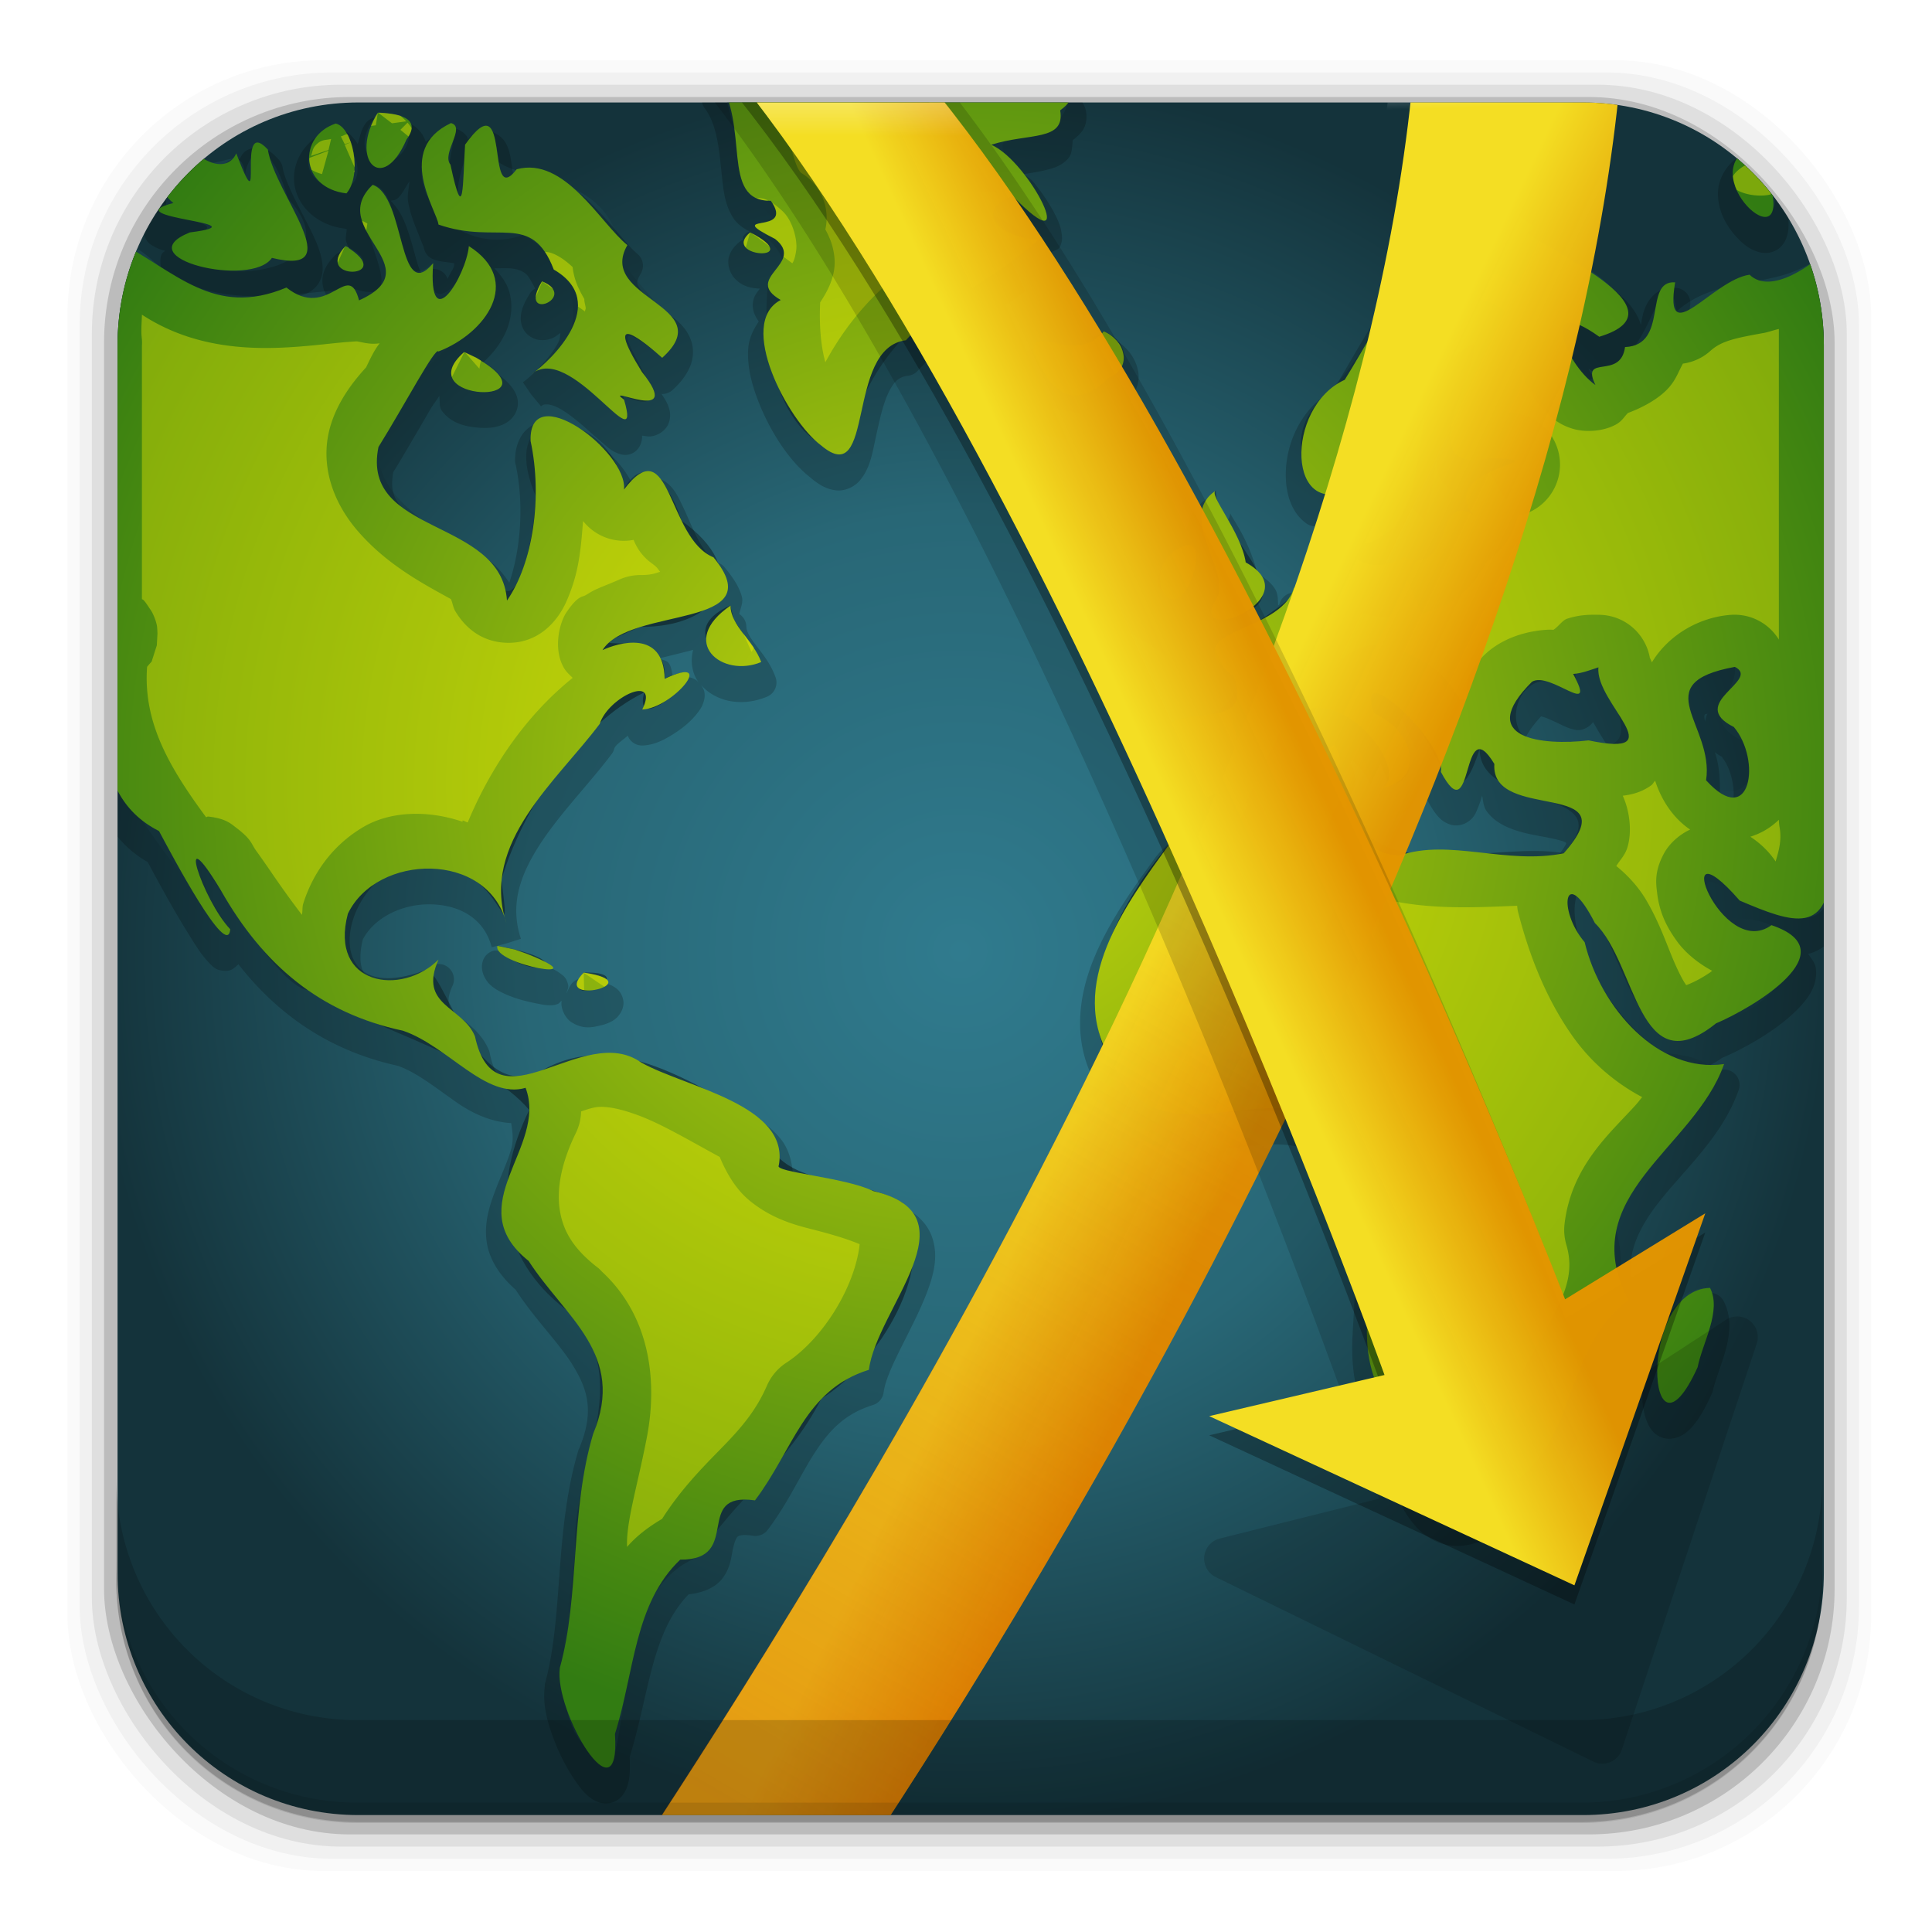 <?xml version="1.0" encoding="UTF-8" standalone="no"?>
<!-- Created with Inkscape (http://www.inkscape.org/) -->
<svg id="svg2" xmlns:rdf="http://www.w3.org/1999/02/22-rdf-syntax-ns#" xmlns="http://www.w3.org/2000/svg" height="96" width="96" version="1.1" xmlns:cc="http://creativecommons.org/ns#" xmlns:xlink="http://www.w3.org/1999/xlink" xmlns:dc="http://purl.org/dc/elements/1.1/">
 <defs id="defs4">
  <linearGradient id="linearGradient3700-09">
   <stop id="stop3702-67" stop-color="#70a83e" offset="0"/>
   <stop id="stop3704-18" stop-color="#9fd058" offset="1"/>
  </linearGradient>
  <linearGradient id="linearGradient9745" y2="5.988" xlink:href="#linearGradient3700-09" gradientUnits="userSpaceOnUse" x2="48" gradientTransform="translate(-169.06 968.2)" y1="90" x1="48"/>
  <clipPath id="clipPath3775">
   <rect id="rect3777" rx="6" ry="6" height="84" width="84" y="6" x="56" fill="#f0f"/>
  </clipPath>
  <filter id="filter3693" color-interpolation-filters="sRGB">
   <feGaussianBlur id="feGaussianBlur3695" stdDeviation="3.298"/>
  </filter>
  <clipPath id="clipPath3759">
   <path id="path3761" d="m36.274 6.082c1.65 2.217 0.113 5.918 2.602 5.882 1.212 1.714-2.416 0.511 0.204 1.832 1.506 1.187-1.593 1.865 0.272 2.929-2.15 1.11 0.348 5.804 1.945 6.979 2.628 2.213 1.162-4.686 4.095-5.045 1.593-1.82 4.392-2.988 6.379-4.818-1.942-0.158-3.076-1.367-1.237-2.116 3.385 3.47 0.849-1.643-1.025-2.453 1.813-0.577 3.577-0.154 3.325-1.651 1.916-1.403-1.842-1.855-3.184-1.538h-13.375zm-27.802 1.448c-2.45 0.698-2.621 6.554-0.158 3.303 0.604-1.335 3.397-2.945 0.158-3.303zm11.446 0.204c-1.412 2.215 0.205 3.991 1.38 1.289 0.832-1.128-0.618-1.248-1.38-1.289zm3.529 0.498c-2.729 1.265-0.673 4.216-0.605 4.872 2.875 0.995 4.473-0.65 5.561 2.162 2.735 1.577-0.054 4.317-1.081 5.031 1.849-1.611 5.404 4.38 4.472 1.215-1.112-0.812 2.985 1.305 0.86-1.335-1.956-3.153 0.155-1.411 0.98-0.676 2.805-2.516-3.174-2.82-1.681-5.41-1.308-1.06-3.023-4.269-5.339-3.642-1.55 2.006-0.214-4.37-2.489-1.18-0.118 1.783-0.043 4.046-0.706 0.957-0.444-0.541 0.764-1.798 0.027-1.994zm-5.565 0.023c-1.832 0.611-1.733 3.087 0.519 3.352 0.771-0.88 0.306-3.185-0.519-3.352zm-7.148 0.792c-2.379 0.564-1.408 2.483-0.68 3.023-2.945 0.738 4.496 0.943 0.793 1.411-3.081 1.231 2.967 2.681 3.959 1.222 3.804 0.931 0.137-3.046-0.197-5.202-1.613-1.732-0.064 3.991-1.522 0.184-0.509 1.131-2.127 0.167-2.353-0.637zm75.601 0.249c-3.192 1.25 1.984 5.966 0.698 1.675-0.128-0.518 0.288-1.887-0.698-1.675zm-66.665 1.9c-2.294 2.157 2.916 3.94-0.659 5.547-0.536-2.003-1.458 1.002-3.503-0.615-3.516 1.464-5.314-0.763-8.258-2.29-1.768-0.22-1.104 1.681-1.221 3.46v14.755c1.734 1.825 0.676 0.805 0 0.302 0.951 3.242-0.42 7.98 3.331 9.866 0.638 1.183 3.313 6.223 3.436 4.715-1.341-1.405-2.717-5.617-0.448-1.863 2.033 3.569 4.775 5.883 8.78 6.733 2.19 0.745 3.991 3.307 5.917 2.743 1.089 2.872-3.227 5.63 0.145 8.309 1.76 2.712 4.716 4.49 3.116 8.298-1.119 3.718-0.64 7.77-1.608 11.234-0.3 2.109 2.938 7.461 2.658 3.175 0.946-2.978 0.921-6.256 3.148-8.365 3.047 0.024 0.582-3.278 3.607-2.846 1.846-2.42 2.38-5.307 5.495-6.268 0.372-2.938 5.179-7.437 0.213-8.58-1.35-0.665-4.824-0.905-4.559-1.233 0.538-2.915-4.494-3.745-6.634-4.937-2.811-1.996-7.034 3.316-8.024-1.261-0.591-1.44-2.751-1.463-1.758-3.685-1.789 1.78-5.289 1.239-4.373-2.199 1.392-2.896 6.736-3.033 7.646 0.45-1.264-3.841 2.444-6.831 4.503-9.564 0.419-1.306 2.91-2.428 2.053-0.692 1.46-0.053 3.673-2.689 1.079-1.472-0.037-2.404-2.273-1.72-2.998-1.379 1.344-2.134 8.245-0.967 5.355-4.455-2.239-0.908-2.053-6.204-4.318-3.254 0.191-1.818-4.61-5.377-4.505-2.328 0.586 2.728 0.107 5.871-1.14 7.659-0.26-3.998-7.076-3.114-6.199-7.374 1.269-2.03 2.753-4.838 2.894-4.585 2.275-0.869 4.105-3.397 1.468-5.058-0.141 1.448-1.983 4.436-1.724 0.822-1.706 2.023-1.316-3.219-2.914-3.763zm54.45 1.403c-3.996 0.978-5.58 4.796-7.557 7.958-2.914 1.314-2.803 6.958 0.452 5.156 0.871 1.522-0.61 3.922 1.928 1.931 2.047-2.71 0.358-7.093 3.841-8.802 0.254 1.329-3.213 6.29 0.837 5.474 3.662 0.138-2.662 0.365-0.881 2.705-1.85-1.098-0.889 2.999-3.304 2.046-2.092 1.139-3.464-0.529-2.985-2.355-1.646 0.961 0.518 3.67-2.34 3.833-0.64 2.274-5.903 1.931-2.91 4.246 1.329 3.445-4.952 0.216-3.168 4.351 1.525 4.088 4.722-1.355 6.019-2.406 2.502-1.942 6.211 3.311 3.959 3.506 2.525-0.339 2.006-2.741-0.017-3.671-1.093-2.835 3.459 1.39 3.207 2.812 1.606 3.008 0.945-3.08 2.579-0.385-0.191 2.843 6.574 0.669 3.344 4.292-2.777 0.56-5.51-0.716-7.901 0.101-2.225-0.02-2.114-2.398-2.924-2.994-2.83 0.23-6.328 0.204-8.223 2.491-2.049 2.812-5.004 6.744-2.771 10.335 2.235 5.322 7.777 0.276 10.963 3.419 0.947 1.31-0.821 2.868 1.297 4.287 0.797 3.023-0.904 5.894 1.052 8.785 1.012 2.718 1.64 6.787 5.406 4.303 3.986-2.399 2.924-6.823 6.213-9.273-2.602-5.038 3.184-7.247 4.627-11.337-3.154 0.462-5.964-2.684-6.726-5.85-1.325-1.538-0.984-3.805 0.496-0.916 2.034 1.972 2.078 7.823 5.841 4.813 1.72-0.72 6.419-3.466 2.675-4.715-2.413 1.748-5.075-5.224-1.532-1.18 2.576 1.093 4.38 1.745 4.38-1.88v-29.497c-0.802 0.82-2.864 2.335-3.904 1.329-1.79 0.249-4.154 3.734-3.591 0.366-1.556-0.103-0.279 3.021-2.417 3.108-0.215 1.606-2.16 0.297-1.429 1.822-1.501-1.065-2.771-4.427 0.186-2.317 4.391-1.318-2.896-4.29-3.458-5.009 0.945-0.227-1.029-1.212-1.267-0.882zm-36.24 0.882c-1.462 1.218 2.779 1.448 0 0zm-19.522 0.656c-1.635 1.71 2.603 1.572 0 0zm9.478 1.697c-1.238 2.029 1.829 0.749 0 0zm27.101 2.398c-1.449 1.669-3.362-0.439-3.393 0.995 0.263 0.433 1.315 3.527 3.619 1.244 1.237-0.522 0.75-1.837-0.226-2.24zm-30.856 0.995c-2.749 2.401 4.668 2.623 0.582 0.275l-0.582-0.275zm36.262 6.651c-1.979 1.291 0.949 4.033-0.043 5.321-1.24 2.162 4.608-0.152 1.485-1.877-0.223-1.482-1.83-3.289-1.442-3.444zm-1.335 2.602c-2.757 0.78-0.626 4.806 0.351 1.014 0.055-0.22 0.129-1.021-0.351-1.014zm-22.078 2.919c-2.565 1.75-0.398 3.496 1.482 2.709-0.386-1.056-1.464-1.721-1.482-2.709zm48.455 2.941c1.28 0.646-2.345 1.75-0.05 2.887 1.336 1.572 0.832 4.946-1.339 2.558 0.403-2.666-2.944-4.657 1.389-5.445zm-6.583 0.023c-0.174 1.713 3.694 4.375-0.475 3.506-2.205 0.259-5.507-0.067-2.729-2.816 0.878-0.527 3.182 1.819 1.983-0.374 0.425-0.027 0.821-0.188 1.222-0.317zm-12.736 3.71c-1.608 1.036 1.112 1.831 0 0zm-40.379 9.659c-0.271 0.905 5.086 1.822 1.389 0.372l-0.551-0.194-0.838-0.178zm4.162 1.289c-1.625 1.65 3.348 0.493 0 0zm54.337 15.134c-3.531 0.091-3.061 9.202-0.6 3.811 0.233-1.17 1.169-2.714 0.6-3.811z" fill="#f00"/>
  </clipPath>
  <filter id="filter3824" color-interpolation-filters="sRGB">
   <feGaussianBlur id="feGaussianBlur3826" stdDeviation="2.234"/>
  </filter>
  <linearGradient id="linearGradient3718-3">
   <stop id="stop3720-6" stop-color="#f4de23" offset="0"/>
   <stop id="stop3722" stop-color="#e49600" stop-opacity=".976" offset="1"/>
  </linearGradient>
  <linearGradient id="linearGradient3801-1">
   <stop id="stop3803-7" stop-color="#fff" offset="0"/>
   <stop id="stop3805-6" stop-color="#fff" stop-opacity="0" offset="1"/>
  </linearGradient>
  <radialGradient id="radialGradient5628" gradientUnits="userSpaceOnUse" cy="48" cx="48" gradientTransform="translate(133.84 946.3)" r="42">
   <stop id="stop3702-90" stop-color="#307b8e" offset="0"/>
   <stop id="stop3862-6" stop-color="#286776" offset=".5"/>
   <stop id="stop3704-47" stop-color="#14333b" offset="1"/>
  </radialGradient>
  <radialGradient id="radialGradient5630" gradientUnits="userSpaceOnUse" cy="40.648" cx="48" gradientTransform="matrix(1.143 3.8336e-8 -3.7188e-8 1.109 206.95 941.22)" r="42">
   <stop id="stop5228" stop-color="#ccda0b" offset="0"/>
   <stop id="stop5230" stop-color="#327c12" offset="1"/>
  </radialGradient>
  <linearGradient id="linearGradient5632" y2="54.817" xlink:href="#linearGradient3718-3" gradientUnits="userSpaceOnUse" x2="63.044" gradientTransform="translate(133.84 946.3)" y1="51.333" x1="55.785"/>
  <linearGradient id="linearGradient5634" y2="46.802" gradientUnits="userSpaceOnUse" x2="65.46" gradientTransform="translate(133.84 946.3)" y1="90.849" x1="40.029">
   <stop id="stop3743" stop-color="#d45500" offset="0"/>
   <stop id="stop3745" stop-color="#d45500" stop-opacity="0" offset="1"/>
  </linearGradient>
  <linearGradient id="linearGradient5636" y2="7.688" xlink:href="#linearGradient3801-1" gradientUnits="userSpaceOnUse" x2="74.315" gradientTransform="matrix(.969 0 0 .918 134.92 946.71)" y1="5.568" x1="74.245"/>
  <linearGradient id="linearGradient5638" y2="43.788" xlink:href="#linearGradient3718-3" gradientUnits="userSpaceOnUse" x2="66.578" gradientTransform="matrix(.969 0 0 .918 134.92 946.71)" y1="46.666" x1="59.986"/>
  <linearGradient id="linearGradient5640" y2="9.207" xlink:href="#linearGradient3801-1" gradientUnits="userSpaceOnUse" x2="40.975" gradientTransform="matrix(.969 0 0 .918 134.92 946.71)" y1="5.012" x1="40.975"/>
  <clipPath id="clipPath5642" clipPathUnits="userSpaceOnUse">
   <path id="path5644" d="m152.82 953.55c-6.451 0-11.625 5.21-11.625 11.651v58.949c0 6.441 5.174 11.621 11.625 11.621h59.065c6.451 0 11.625-5.18 11.625-11.621v-58.949c0-6.44-5.174-11.651-11.625-11.651h-59.065z" fill="url(#radialGradient5646)"/>
  </clipPath>
  <radialGradient id="radialGradient5646" gradientUnits="userSpaceOnUse" cy="6" cx="6" gradientTransform="matrix(1.016 0 0 -1.02 134.06 1043.7)" r="42">
   <stop id="stop4982" stop-color="#74c332" offset="0"/>
   <stop id="stop4984" stop-color="#9ecd5e" offset="1"/>
  </radialGradient>
 </defs>
 <g id="layer1" transform="translate(0 -956.36)">
  <g id="g5523">
   <rect id="rect5263-0" fill-opacity=".02" ry="12.724" height="89.978" width="89.624" y="959.35" x="3.353"/>
   <rect id="rect5261-6" fill-opacity=".039" ry="12.552" height="88.762" width="88.413" y="959.96" x="3.959"/>
   <rect id="rect5259-9" fill-opacity=".078" ry="12.38" height="87.546" width="87.202" y="960.57" x="4.564"/>
   <rect id="rect5257-5" fill-opacity=".157" ry="12.208" height="86.33" width="85.991" y="961.18" x="5.17"/>
  </g>
  <g id="g5610" clip-path="url(#clipPath5642)" transform="matrix(1.03 0 0 1.035 -139.59 -25.473)">
   <rect id="rect2419-7" rx="6" ry="6" height="84" width="84" y="952.3" x="139.84" fill="url(#radialGradient5628)"/>
   <path id="path3414" d="m86.274 6.082c1.236 2.247 0.751 5.448 2.776 6.705-2.262 0.402 2.026 1.727-0.317 3.198-0.246 2.098 0.027 7.274 3.665 8.106 0.846-3.476 2.693-6.19 6.034-7.837 2.264-1.486 4.265-2.221 1.171-3.572 0.397-2.418 3.995 2.217 1.944-1.363-1.445-1.705-2.653-2.446 0.396-2.528 3.568-2.528-1.591-3.163-3.959-2.709h-11.712zm-27.802 1.448c-2.734 0.456-2.111 6.909 0.155 2.792 1.051-0.998 2.353-2.793-0.155-2.792zm11.446 0.204c-2.176 2.8 1.903 3.348 1.51 0.397-0.395-0.375-1.013-0.337-1.509-0.397zm3.529 0.498c-3.435 2.231 0 6.659 3.476 5.376 2.618 1.407 3.612 5.054 0.399 6.688 1.675-1.711 5.14 4.148 4.436 1.035 3.855 1.709-2.299-5.024 1.516-2.142 3.14-0.692-2.392-3.676-1.832-5.585-1.004-2.886-4.534-2.621-5.698-3.489-0.385-3.978-2.122 0.532-1.952 1.515-1.04-1.097 0.162-2.51-0.346-3.399zm-5.565 0.023c-4.39 3.113 3.839 5.091 0 0zm-7.148 0.792c-2.773 0.217-0.287 3.08-1.277 3.489 1.834 0.495 3.597 0.599 0.635 1.41 0.917 2.481 9.012 1.647 5.477-2.097-0.775-2.768-1.792-2.581-2.064-1.151-0.162-1.963-2.008 0.842-2.771-1.651zm75.601 0.249c-3.253 1.315 2.363 5.783 0.673 1.165 0.06-0.421 0.026-1.396-0.673-1.165zm-66.67 1.9c-1.712 1.32 2.391 6.025-0.879 5.012-2.942 0.13-6.671 1.173-9.503-1.162-3.459-3.281-3.57 1.342-3.259 3.916v13.092c2.057 2.17-0.8-0.876 0.262 1.579-0.568 4.533 1.893 7.75 4.403 10.998 0.5 1.516 3.253 3.913 1.146 0.894-1.809-5.037 2.714 4.085 4.709 4.343 3.401 1.983 8.584 3.273 10.676 5.753-1.743 3.534-1.552 7.054 1.789 9.596 3.556 3.272 0.134 7.713 0.43 11.651-0.302 3.05-1.832 9.523 1.864 9.877 0.787-3.196 0.571-8.347 4.099-9.678 1.678-2.756 4.213-4.301 5.913-7.589 2.682-1.637 5.74-6.327 3.928-9.396-2.618-1.5-6.326-0.516-6.86-4.006-3.162-1.604-6.856-4.373-10.46-2.403-3.507 1.969-4.806-5.35-5.827-4.726-6.236 2.246-3.292-7.239 1.56-4.743 2.172 0.311 2.704 4.109 2.222 0.362 1.036-3.482 3.781-7.486 6.885-8.99-0.659 2.547 4.147-2.103 0.98-0.664 0.285-2.959-5.227-0.719-1.188-2.485 3.921 0.029 5.431-2.683 2.007-5.1-0.363-1.254-1.652-3.549-2.78-1.502-0.511-3.881-6.347-4.637-4.259 0.297 0.028 1.731-1.056 7.056-2.13 3.234-2.984-1.702-7.898-4.194-4.019-7.984 0.839-2.599 6.706-4.364 2.926-7.234 0.123 1.743-2.247 3.736-1.724 0.822-1.942 1.896-1.307-3.531-2.914-3.763zm54.45 1.403c-4.715 0.961-5.679 6.38-8.876 9.076-1.98 2.276 0.144 4.92 2.001 4.639 0.234 5.076 3.838-1.918 3.193-4.058 0.088-2.569 3.72-4.744 1.656-0.883-2.102 2.748 1.756 3.293 2.389 3.243-2.614 0.433-1.345 2.438-2.963 2.821-0.308 2.869-6.146 2.675-5.067-0.725-0.467 3.487-3.253 4.958-6.148 6.759 2.504 2.583-0.356 3.224-2.526 4.029 0.133 5.929 5.017 1.2 6.757-1.048 3.161-1.475 4.123 4.246 4.284 3.572 3.203-1.031-3.516-5.854 0.464-3.645 1.778 1.235 2.478 6.085 3.79 1.91 0 3.036 7.002 1.756 4.052 5-3.266-0.548-8.204 1.406-10.13-1.689-1.701-2.481-6.905-0.671-8.917 1.288-2.737 3.189-5.297 8.267-1.788 11.881 2.838 2.727 11.162-1.876 10.187 4.526 2.753 2.843-0.146 7.258 2.143 10.419 0.197 4.047 4.478 7.115 7.177 2.766 1.413-3.928 5.049-6.986 3.864-11.058 0.221-3.378 8.666-8.01 2.401-8.53-2.462-1.277-4.928-5.608-4.314-7.544 2.433 1.794 2.635 9.029 6.729 6.105 3.902-1.013 5.359-5.196 0.537-5.029-3.857-5.354 5.261 3.845 4.965-2.116 0.049-10.042 0.007-20.085 0.021-30.127-2.131 2.3-5.156 1.097-7.423 3.093-0.591-3.604-1.33 3.254-3.844 2.708-0.469 2.502-3.153-4.301 0.112-1.493 3.845-2.16-3.54-4.345-4.293-5.924l-0.431 0.033h0zm-36.24 0.882c-1.259 1.706 2.656 0.741 0 0zm-19.522 0.656c-1.541 1.868 2.532 1.155 0 0zm9.478 1.697c-1.371 1.959 1.899 0.806 0 0zm27.101 2.398c-1.413 1.186-5.052-0.177-2.349 2.636 1.295 1.438 5.06-1.512 2.349-2.636zm-30.856 0.995c-2.6 2.384 4.499 2.208 0.582 0.275-0.194-0.092-0.388-0.184-0.582-0.275zm36.262 6.651c-1.471 1.652 0.433 4.525 0.105 6.182 4.941-0.669-0.03-3.806-0.105-6.182zm-1.335 2.602c-4.003 2.451 1.604 3.985 0 0zm-22.09 2.919c-3.918 1.765 3.224 4.714 0.603 1.329l-0.418-0.637-0.185-0.692zm48.455 2.941c0.231 1.14-1.859 2.471 0.365 3.546 1.703 3.328-2.644 3.143-1.976 0.034-1.066-1.855-0.767-3.41 1.611-3.58zm-6.583 0.023c1.063 2.221 2.356 4.5-1.339 3.572-4.194 1.316-2.803-4.807 0.249-2.313 0.472-0.742-0.846-1.067 1.091-1.26zm-12.736 3.71c-1.729 0.949 1.277 1.891 0 0zm-40.373 9.659c1.246 1.723 4.096 0.975 0.838 0.178-0.279-0.059-0.559-0.119-0.838-0.178zm4.162 1.289c-1.338 1.994 3.108-0.06 0 0zm54.341 15.134c-3.855-0.093-2.523 9.085-0.484 3.356 0.29-1.072 0.989-2.24 0.484-3.356z" clip-path="url(#clipPath3775)" transform="translate(83.836 946.3)" filter="url(#filter3693)" fill="#193f48"/>
   <g id="g5603" transform="translate(-80)">
    <path id="path3798" opacity=".2" d="m264.87 952.55c-0.499-0.02-0.957 0.042-1.375 0.125v-0.031h-13.375a0.736 0.736 0 0 0 -0.594 1.188c0.642 0.863 0.707 2.187 0.844 3.438 0.069 0.625 0.154 1.218 0.5 1.781 0.182 0.297 0.467 0.52 0.812 0.688-0.091 0.036-0.186 0.078-0.312 0.25-0.031 0.042 0.019 0.103 0 0.156a0.736 0.736 0 0 0 -0.125 0.062c-0.254 0.212-0.478 0.436-0.562 0.781-0.084 0.345 0.057 0.748 0.25 0.969 0.386 0.442 0.836 0.509 1.25 0.531-0.155 0.207-0.332 0.384-0.344 0.781-0.008 0.277 0.111 0.552 0.281 0.781 0.006 0.008-0.006 0.023 0 0.031-0.27 0.389-0.468 0.825-0.5 1.281-0.056 0.784 0.137 1.61 0.438 2.406 0.596 1.576 1.575 3.048 2.594 3.812 0.012 0.01 0.019 0.021 0.031 0.031 0.375 0.311 0.746 0.518 1.188 0.562 0.456 0.046 0.912-0.199 1.156-0.5 0.488-0.602 0.585-1.309 0.75-2.062 0.165-0.754 0.335-1.549 0.594-2.094 0.259-0.544 0.495-0.79 0.938-0.844a0.736 0.736 0 0 0 0.469 -0.219c1.412-1.612 4.215-2.82 6.344-4.781a0.736 0.736 0 0 0 0.125 -0.938c0.154-0.084 0.336-0.114 0.406-0.25 0.13-0.252 0.111-0.443 0.094-0.594-0.035-0.302-0.12-0.538-0.25-0.812-0.26-0.548-0.667-1.164-1.156-1.75-0.116-0.139-0.283-0.213-0.406-0.344 0.345-0.052 0.704-0.108 1.031-0.188 0.383-0.092 0.771-0.198 1.094-0.562 0.197-0.222 0.18-0.567 0.219-0.875 0.206-0.171 0.408-0.332 0.531-0.562 0.158-0.296 0.174-0.743 0.031-1.062-0.285-0.639-0.795-0.79-1.312-0.938-0.517-0.147-1.101-0.228-1.656-0.25zm-42.625 1.531a0.736 0.736 0 0 0 -0.125 0.031c-0.407 0.116-0.764 0.303-1.062 0.562-0.764 1.007-1.219 2.258-1.219 3.625v0.812c0.129 0.278 0.357 0.559 0.719 0.688 0.429 0.152 0.851 0.004 1.188-0.219 0.284-0.188 0.565-0.499 0.844-0.844 0.05 0.118 0.062 0.269 0.125 0.375-0.074 0.071-0.132 0.137-0.188 0.281-0.063 0.163-0.087 0.395-0.031 0.562 0.112 0.335 0.31 0.426 0.438 0.5 0.2 0.115 0.376 0.171 0.562 0.219-0.036 0.036-0.092 0.054-0.125 0.094-0.164 0.199-0.095 0.496-0.094 0.781-0.606-0.381-1.109-0.681-1.844-1.062a0.736 0.736 0 0 0 -0.25 -0.062c-0.49-0.061-0.973 0-1.344 0.25v24.844c0.289 1.735 0.999 3.472 2.812 4.5 0.343 0.639 1.101 2.053 1.844 3.25 0.389 0.628 0.721 1.184 1.094 1.562 0.187 0.189 0.343 0.433 0.906 0.406 0.206-0.01 0.382-0.169 0.531-0.312 1.934 2.461 4.436 4.162 7.688 4.875 0.909 0.309 1.873 1.089 2.875 1.781 0.76 0.525 1.653 0.918 2.594 0.969 0.062 0.395 0.129 0.792 0 1.25-0.174 0.618-0.507 1.303-0.781 2.031s-0.519 1.502-0.406 2.375c0.105 0.813 0.578 1.626 1.406 2.344 0.943 1.452 2.125 2.578 2.812 3.719 0.687 1.141 0.971 2.19 0.25 3.906a0.736 0.736 0 0 0 -0.031 0.063c-1.177 3.912-0.713 7.987-1.625 11.25a0.736 0.736 0 0 0 0 0.094c-0.107 0.753 0.065 1.518 0.344 2.312 0.279 0.794 0.677 1.582 1.094 2.188 0.209 0.303 0.402 0.57 0.656 0.781 0.254 0.211 0.626 0.441 1.125 0.312 0.499-0.129 0.722-0.586 0.812-0.969 0.078-0.332 0.083-0.75 0.062-1.219 0.94-3.022 1.046-5.974 2.844-7.812 0.685-0.073 1.259-0.313 1.594-0.719 0.403-0.489 0.458-1.024 0.531-1.406 0.073-0.382 0.18-0.586 0.219-0.625 0.038-0.039 0.141-0.154 0.781-0.063a0.736 0.736 0 0 0 0.688 -0.281c0.988-1.296 1.58-2.649 2.281-3.719 0.701-1.07 1.441-1.858 2.812-2.281a0.736 0.736 0 0 0 0.5 -0.594c0.142-1.123 1.411-3.033 2.094-4.812 0.342-0.89 0.567-1.81 0.219-2.719-0.333-0.868-1.231-1.483-2.5-1.812h-0.031c-0.05-0.013-0.074-0.051-0.125-0.063v0.031c-0.857-0.385-1.949-0.609-2.906-0.781-0.464-0.083-0.858-0.125-1.125-0.188-0.017-0.708-0.204-1.378-0.625-1.875-0.536-0.633-1.257-1.085-2.031-1.469-1.548-0.767-3.392-1.3-4.312-1.812v0.031c-0.879-0.582-1.896-0.658-2.781-0.5-0.914 0.163-1.768 0.511-2.5 0.75-0.732 0.239-1.301 0.34-1.594 0.25-0.293-0.09-0.563-0.303-0.781-1.313a0.736 0.736 0 0 0 -0.031 -0.125c-0.414-1.009-1.278-1.452-1.656-1.812-0.189-0.18-0.25-0.291-0.281-0.438-0.031-0.147-0.051-0.379 0.156-0.844a0.736 0.736 0 0 0 -1.188 -0.844c-0.699 0.695-1.776 0.916-2.438 0.688-0.331-0.114-0.546-0.278-0.688-0.594-0.136-0.303-0.17-0.806 0-1.5 0.565-1.073 1.928-1.717 3.281-1.688 1.386 0.031 2.572 0.665 2.938 2.062l0.719-0.188 0.688-0.219c-0.548-1.664-0.028-3.086 0.938-4.562 0.965-1.476 2.389-2.911 3.469-4.344a0.736 0.736 0 0 0 0.094 -0.219c0.06-0.188 0.391-0.398 0.656-0.625a0.736 0.736 0 0 0 0.719 0.469c0.579-0.021 1.058-0.284 1.5-0.562s0.817-0.596 1.094-0.938c0.138-0.171 0.265-0.339 0.344-0.594 0.039-0.128 0.079-0.288 0.031-0.5-0.024-0.106-0.085-0.212-0.156-0.312 0.738 0.833 2.009 1.056 3.188 0.562a0.736 0.736 0 0 0 0.406 -0.938c-0.251-0.688-0.67-1.17-0.969-1.562-0.299-0.393-0.433-0.642-0.438-0.875a0.736 0.736 0 0 0 -0.344 -0.594c0.065-0.285 0.206-0.555 0.125-0.844-0.128-0.459-0.412-0.891-0.812-1.375a0.736 0.736 0 0 0 -0.281 -0.219c-0.326-0.132-0.643-0.488-0.938-1-0.294-0.512-0.536-1.145-0.812-1.719-0.277-0.574-0.535-1.185-1.312-1.406-0.389-0.111-0.853-0.023-1.188 0.188-0.124-0.213-0.251-0.425-0.406-0.625-0.482-0.618-1.09-1.178-1.75-1.594-0.66-0.416-1.358-0.746-2.125-0.625-0.383 0.06-0.77 0.291-1 0.656s-0.329 0.806-0.312 1.281a0.736 0.736 0 0 0 0.031 0.125c0.406 1.892 0.241 4.047-0.312 5.656-0.242-0.367-0.522-0.704-0.844-0.969-0.767-0.631-1.664-1.037-2.469-1.438-0.805-0.4-1.481-0.781-1.875-1.219-0.382-0.424-0.562-0.856-0.406-1.688 0.619-0.999 1.264-2.129 1.781-3 0.17-0.286 0.306-0.447 0.438-0.656 0.03 0.254-0.013 0.536 0.125 0.719 0.479 0.635 1.204 0.772 1.844 0.812 0.32 0.02 0.627 0.005 0.938-0.094 0.311-0.099 0.71-0.335 0.844-0.812 0.134-0.477-0.095-0.879-0.375-1.188-0.28-0.308-0.669-0.59-1.219-0.906a0.736 0.736 0 0 0 -0.031 -0.031l-0.094-0.031c0.504-0.438 0.93-0.97 1.188-1.562 0.263-0.606 0.353-1.325 0.125-2-0.128-0.38-0.384-0.706-0.688-1.031 0.239 0 0.536-0.013 0.719 0 0.382 0.027 0.581 0.102 0.781 0.25 0.139 0.102 0.307 0.418 0.469 0.719a0.736 0.736 0 0 0 -0.281 0.281c-0.181 0.297-0.31 0.545-0.375 0.812-0.065 0.268-0.071 0.577 0.094 0.875s0.493 0.468 0.75 0.5c0.257 0.032 0.465-0.014 0.656-0.094 0.127-0.053 0.256-0.158 0.375-0.25-0.036 0.151-0.007 0.266-0.094 0.438-0.392 0.782-1.31 1.654-1.719 1.938l0.406 0.594 0.469 0.562c0.102-0.089 0.164-0.095 0.281-0.094 0.118 0.001 0.306 0.045 0.531 0.156 0.451 0.223 1.011 0.685 1.5 1.125 0.245 0.22 0.475 0.411 0.688 0.594s0.37 0.342 0.688 0.469c0.159 0.063 0.457 0.164 0.781-0.031 0.324-0.195 0.391-0.533 0.406-0.719 0.003-0.032-0.001-0.063 0-0.094 0.145 0.018 0.287 0.059 0.469 0.031 0.254-0.039 0.663-0.229 0.812-0.625s0.04-0.718-0.094-1c-0.057-0.119-0.169-0.28-0.25-0.406a0.736 0.736 0 0 0 0.531 -0.188c0.401-0.36 0.675-0.73 0.844-1.125s0.185-0.85 0.062-1.219c-0.245-0.737-0.822-1.101-1.312-1.469-0.491-0.368-0.936-0.732-1.125-1s-0.264-0.323 0-0.781a0.736 0.736 0 0 0 -0.156 -0.938c-0.493-0.399-1.299-1.511-2.25-2.438-0.476-0.463-0.999-0.872-1.625-1.156-0.626-0.284-1.37-0.423-2.125-0.219-0.032-0.172-0.032-0.211-0.062-0.406-0.039-0.249-0.07-0.524-0.156-0.781-0.086-0.258-0.22-0.568-0.625-0.781-0.203-0.106-0.474-0.139-0.688-0.094-0.214 0.045-0.382 0.14-0.531 0.25-0.042 0.031-0.085 0.091-0.125 0.125-0.021-0.042-0.003-0.084-0.031-0.125-0.152-0.216-0.383-0.35-0.594-0.406a0.736 0.736 0 0 0 -0.5 0.062c-0.356 0.165-0.653 0.364-0.906 0.594-0.117-0.402-0.415-0.706-0.688-0.844-0.589-0.298-1.193-0.322-1.594-0.344a0.736 0.736 0 0 0 -0.656 0.344c-0.207 0.325-0.236 0.622-0.344 0.938-0.205-0.31-0.453-0.627-0.906-0.719a0.736 0.736 0 0 0 -0.375 0.031c-1.202 0.401-1.899 1.494-1.781 2.562 0.118 1.068 1.05 2.024 2.438 2.188a0.736 0.736 0 0 0 0.094 0.031c-0.009 0.186-0.069 0.393-0.031 0.562 0.053 0.238 0.189 0.361 0.281 0.562a0.736 0.736 0 0 0 -0.844 0.156c-0.257 0.269-0.438 0.524-0.531 0.844-0.093 0.319-0.047 0.724 0.125 1 0.042 0.067 0.109 0.071 0.156 0.125-0.03 0.018-0.065 0.047-0.094 0.062-0.26 0.14-0.486 0.207-0.688 0.219-0.201 0.012-0.409 0.007-0.812-0.312 0.395-0.035 0.822-0.234 1.062-0.594s0.24-0.738 0.188-1.062c-0.052-0.324-0.147-0.622-0.281-0.938-0.269-0.631-0.645-1.296-0.969-1.938-0.324-0.641-0.599-1.286-0.656-1.656a0.736 0.736 0 0 0 -0.188 -0.375c-0.25-0.269-0.468-0.499-0.906-0.562-0.219-0.032-0.503 0.021-0.688 0.156-0.161 0.118-0.222 0.252-0.281 0.375a0.736 0.736 0 0 0 -0.812 0.406c-0.05 0.111-0.038 0.088-0.062 0.094-0.024 0.006-0.13-0.001-0.281-0.062-0.303-0.124-0.647-0.531-0.656-0.562a0.736 0.736 0 0 0 -0.75 -0.531c-0.005-0.263-0.04-0.564-0.219-0.781-0.429-0.519-1.025-0.621-1.906-0.719a0.736 0.736 0 0 0 -0.094 -0.031 0.736 0.736 0 0 0 -0.062 0zm78.094 1.75c-0.107-0.001-0.213 0.01-0.312 0.031a0.736 0.736 0 0 0 -0.125 0.031c-1.007 0.394-1.522 1.284-1.5 2.094 0.022 0.81 0.411 1.492 0.875 2 0.232 0.254 0.479 0.478 0.781 0.625 0.302 0.147 0.73 0.268 1.156 0.031 0.427-0.237 0.576-0.711 0.594-1.125 0.017-0.405-0.051-0.871-0.219-1.438 0.001 0.004-0-0.031 0-0.031 0.004-0-0.006-0.11 0-0.281 0.006-0.191 0.022-0.423 0-0.688s-0.084-0.595-0.375-0.906c-0.218-0.234-0.553-0.341-0.875-0.344zm-65.062 1.5c-0.022 0.339-0.12 0.693-0.062 1 0.108 0.576 0.302 1.065 0.469 1.469 0.125 0.303 0.244 0.62 0.281 0.688a0.736 0.736 0 0 0 0.469 0.594c0.37 0.128 0.666 0.125 1 0.188a0.736 0.736 0 0 0 0 0.094c-0.016 0.165-0.21 0.388-0.312 0.656a0.736 0.736 0 0 0 -1.25 -0.219c-0.066-0.148-0.142-0.277-0.25-0.656-0.155-0.545-0.315-1.2-0.562-1.812-0.155-0.385-0.38-0.753-0.688-1.062 0.082-0.028 0.177-0.019 0.25-0.062 0.278-0.165 0.444-0.576 0.656-0.875zm52.812 1.75c-0.075 0.004-0.182 0.125-0.281 0.156l-0.031-0.062c-2.191 0.536-3.734 1.887-4.938 3.438-1.174 1.513-2.062 3.234-3 4.75-1.623 0.89-2.358 2.73-2.281 4.281 0.04 0.818 0.312 1.641 1 2.125 0.211 0.149 0.492 0.138 0.75 0.188-0.208 0.29-0.353 0.61-0.406 0.906-0.094 0.52-0.056 0.984-0.062 1.344-0.007 0.36-0.063 0.575-0.125 0.656-0.062 0.081-0.187 0.185-0.781 0.219a0.736 0.736 0 0 0 -0.688 0.562c-0.007 0.023-0.054 0.04-0.062 0.062-0.013-0.282 0.003-0.561-0.156-0.812-0.185-0.292-0.511-0.533-0.844-0.75-0.206-0.784-0.547-1.56-0.875-2.125-0.193-0.332-0.369-0.602-0.438-0.75 0.004 0.051-0.008 0.123-0.062 0.25-0.061 0.142-0.214 0.292-0.344 0.344l-0.281-0.688-0.406-0.625c-0.664 0.433-1.006 1.141-1.031 1.781-0.01 0.263 0.108 0.476 0.156 0.719-0.025-0.002-0.038-0.032-0.062-0.031a0.736 0.736 0 0 0 -0.188 0.031c-0.873 0.247-1.495 0.836-1.75 1.469-0.255 0.633-0.194 1.286 0.062 1.812 0.128 0.263 0.319 0.494 0.625 0.656s0.73 0.192 1.062 0.031c0.429-0.208 0.688-0.624 0.906-1.125-0.011 0.032 0.017 0.134 0 0.156a0.736 0.736 0 0 0 -0.031 0.062c-0.203 0.354-0.359 0.715-0.25 1.156 0.081 0.325 0.327 0.556 0.594 0.688-0.178 0.171-0.363 0.335-0.438 0.625-0.101 0.393 0.005 0.827 0.219 1.156 0.164 0.252 0.442 0.482 0.719 0.719 0.071 0.237 0.101 0.453 0.094 0.5-0.01 0.059 0.021 0.028-0.031 0.062-0.105 0.069-0.642 0.179-1.25 0.25-0.608 0.071-1.329 0.113-1.906 0.719-0.289 0.303-0.471 0.757-0.469 1.219 0.003 0.453 0.137 0.911 0.375 1.469 0.004 0.01-0.004 0.022 0 0.031 0.213 0.562 0.481 1.006 0.812 1.344 0.25 0.255 0.584 0.343 0.906 0.438-0.566 0.332-1.117 0.68-1.562 1.219a0.736 0.736 0 0 0 -0.031 0.031c-1.022 1.403-2.302 3.119-3.062 5.031-0.748 1.88-0.97 4.039 0.219 6.031 0.016 0.039 0.046 0.056 0.062 0.094 0.617 1.399 1.554 2.273 2.594 2.656 1.068 0.394 2.156 0.352 3.219 0.25 1.063-0.102 2.106-0.267 3-0.219 0.878 0.047 1.577 0.259 2.219 0.875 0.098 0.157 0.126 0.301 0.125 0.531-0.001 0.259-0.058 0.586-0.094 1-0.036 0.413-0.05 0.92 0.156 1.438 0.156 0.391 0.546 0.754 0.938 1.094 0.319 1.304 0.173 2.655 0.094 4.125-0.079 1.456 0.032 3.054 1.031 4.625h-0.031c0.481 1.293 0.85 3.029 1.75 4.281 0.45 0.626 1.123 1.176 1.969 1.281 0.838 0.105 1.734-0.21 2.75-0.875 0.013-0.01 0.018-0.023 0.031-0.031 2.159-1.317 3.007-3.244 3.656-4.969 0.653-1.735 1.15-3.237 2.594-4.312a0.736 0.736 0 0 0 0.219 -0.938c-0.589-1.141-0.666-2.027-0.5-2.844 0.166-0.817 0.601-1.602 1.219-2.406 1.235-1.609 3.127-3.204 3.938-5.5a0.736 0.736 0 0 0 -0.781 -0.969c-0.284 0.042-0.564-0.068-0.844-0.094 0.266-0.133 0.536-0.263 0.812-0.469 0.944-0.395 2.56-1.246 3.625-2.312 0.533-0.533 1.014-1.175 0.906-2-0.034-0.256-0.222-0.468-0.375-0.688 0.397-0.078 0.794-0.328 1.094-0.656v-33.031a0.736 0.736 0 0 0 -0.531 0.25c-0.337 0.345-1.028 0.892-1.656 1.188-0.314 0.148-0.607 0.212-0.812 0.219-0.205 0.007-0.299-0.021-0.406-0.125a0.736 0.736 0 0 0 -0.594 -0.188c-0.658 0.092-1.219 0.417-1.719 0.75-0.428 0.285-0.787 0.568-1.094 0.781 0.012-0.117 0.005-0.156 0.031-0.312a0.736 0.736 0 0 0 -0.656 -0.844c-0.313-0.021-0.643 0.019-0.906 0.188-0.264 0.169-0.457 0.433-0.562 0.656-0.162 0.344-0.202 0.637-0.25 0.938-0.222-0.753-0.787-1.296-1.438-1.781-0.723-0.539-1.585-1.003-2.281-1.406-0.348-0.202-0.649-0.39-0.875-0.531-0.006-0.119 0.068-0.264 0.031-0.344-0.2-0.437-0.457-0.536-0.719-0.688-0.262-0.151-0.55-0.273-0.844-0.344-0.147-0.035-0.28-0.074-0.469-0.062zm-59.281 3.656c0.045 0.009 0.082 0.024 0.125 0.031-0.07 0.028-0.119 0.007-0.188 0.031 0.024-0.017 0.039-0.045 0.062-0.062zm39.906 2.031a0.736 0.736 0 0 0 -0.5 0.281c-0.259 0.299-0.451 0.369-0.688 0.406-0.237 0.037-0.533 0.002-0.844-0.062-0.31-0.064-0.614-0.196-1.094-0.125-0.24 0.035-0.538 0.181-0.719 0.438s-0.244 0.518-0.25 0.781a0.736 0.736 0 0 0 0.125 0.406c-0.022-0.037 0.152 0.335 0.344 0.688 0.192 0.352 0.425 0.765 0.812 1.125 0.388 0.36 0.962 0.662 1.625 0.625 0.663-0.037 1.345-0.382 2-1.031l-0.031-0.031c0.679-0.418 1.065-1.157 0.938-1.812-0.144-0.737-0.663-1.331-1.375-1.625a0.736 0.736 0 0 0 -0.281 -0.062 0.736 0.736 0 0 0 -0.062 0zm23.438 1.562c0.064 0.041 0.024 0.013 0.094 0.062a0.736 0.736 0 0 0 0.281 0.125c-0.063 0.013-0.111 0.037-0.188 0.062-0.01 0.003-0.021 0.027-0.031 0.031-0.07-0.105-0.097-0.179-0.156-0.281zm-7.344 4.438c0.021 0.316 0.049 0.638 0.25 0.938 0.228 0.339 0.611 0.56 1.031 0.656-0.058 0.058-0.134 0.058-0.188 0.125-0.223 0.277-0.384 0.639-0.375 1.062 0 0.013 0.031 0.018 0.031 0.031-0.161 0.073-0.363 0.111-0.469 0.219-0.405 0.414-0.484 0.853-0.625 1.219-0.141 0.366-0.296 0.653-0.375 0.719-0.079 0.066-0.079 0.116-0.531-0.062a0.736 0.736 0 0 0 -0.438 -0.031c0.04-0.024 0.069-0.05 0.125-0.094a0.736 0.736 0 0 0 0.125 -0.156c1.088-1.441 1.223-3.126 1.438-4.625zm-35.844 9.062c-0.157 0.586-0.033 1.204 0.312 1.625-0.06-0.07-0.116-0.146-0.188-0.188-0.382-0.22-0.643-0.126-0.906-0.062-0.046 0.011-0.109 0.049-0.156 0.062-0.091-0.265-0.083-0.614-0.25-0.812-0.117-0.139-0.296-0.124-0.438-0.219 0.54-0.135 1.077-0.26 1.625-0.406zm48.938 3.062c-0.064 0.103-0.084 0.248-0.125 0.375-0.016-0.122-0.069-0.266 0-0.344 0.008-0.009 0.113-0.02 0.125-0.031zm-8.031 0.125c-0.005 0.014 0.005-0 0.188 0.062 0.246 0.085 0.543 0.238 0.844 0.375 0.15 0.069 0.301 0.142 0.5 0.188 0.099 0.022 0.198 0.059 0.375 0.031s0.456-0.163 0.594-0.375c0.018 0.032 0.045 0.062 0.062 0.094 0.262 0.465 0.536 0.874 0.719 1.188-0.221-0.018-0.451-0.043-0.844-0.125a0.736 0.736 0 0 0 -0.25 0c-1.025 0.12-2.349 0.007-2.781-0.219-0.108-0.056-0.149-0.083-0.156-0.094-0.007-0.011-0.007-0.004 0-0.062 0.012-0.105 0.263-0.536 0.75-1.062zm-11 1.312c0.182-0.038 0.385-0.018 0.594 0.031 0.138 0.032 0.291 0.181 0.438 0.25a0.736 0.736 0 0 0 -0.406 0.125c-0.517 0.333-0.878 0.811-0.844 1.375 0.03 0.497 0.36 0.782 0.719 0.938-1.173 0.08-2.424 0.131-3.688 0.375 0.531-0.492 1.065-1.021 1.5-1.531 0.499-0.585 0.95-1.106 1.156-1.281 0.187-0.145 0.349-0.243 0.531-0.281zm19.375 0.406c0.107 0.094 0.243 0.17 0.375 0.25 0.005 0.003-0.005 0.028 0 0.031 0.457 0.559 0.624 1.665 0.5 2.062-0.016 0.05-0.018 0.04-0.031 0.062-0.014-0.009-0.271-0.171-0.594-0.469 0.005-0.729-0.047-1.389-0.25-1.938zm-17.719 0.25c0.083 0.065 0.171 0.083 0.25 0.156 0.407 0.378 0.739 0.843 0.906 1.219 0.167 0.376 0.103 0.577 0.156 0.5a0.736 0.736 0 0 0 0.875 1.094c0.876-0.355 1.279-1.141 1.344-1.938 0.091 0.227 0.242 0.578 0.25 0.531a0.736 0.736 0 0 0 0.062 0.469c0.22 0.412 0.399 0.703 0.656 0.938 0.129 0.117 0.31 0.226 0.531 0.281 0.222 0.055 0.498 0.01 0.688-0.094 0.379-0.208 0.468-0.468 0.562-0.688 0.094-0.22 0.158-0.422 0.219-0.625 0.046 0.267 0.071 0.548 0.219 0.75 0.261 0.358 0.616 0.591 0.969 0.75 0.705 0.318 1.463 0.407 2.062 0.531 0.3 0.062 0.567 0.124 0.719 0.188 0.061 0.025 0.073 0.047 0.094 0.062-0.007 0.018-0.013 0.02-0.031 0.062-0.057 0.133-0.265 0.427-0.5 0.719-1.16 0.183-2.374 0.046-3.625-0.094-1.261-0.141-2.568-0.223-3.875 0.156v-0.031c-0.853-0.008-1.054-0.289-1.344-0.844-0.145-0.278-0.254-0.63-0.406-0.969-0.152-0.339-0.322-0.709-0.719-1a0.736 0.736 0 0 0 -0.25 -0.125c0.179-0.106 0.38-0.205 0.469-0.406 0.24-0.545 0.053-1.042-0.281-1.594zm-41.156 9.281a0.736 0.736 0 0 0 -0.562 0.531c-0.134 0.448 0.131 0.889 0.344 1.094 0.212 0.205 0.443 0.322 0.688 0.438 0.489 0.23 1.053 0.377 1.531 0.469 0.239 0.046 0.438 0.095 0.656 0.094 0.109-0.001 0.214 0.012 0.406-0.062 0.053-0.02 0.119-0.107 0.188-0.156-0.077 0.369 0.188 0.856 0.469 1.031 0.562 0.351 0.98 0.256 1.406 0.156 0.213-0.05 0.416-0.118 0.625-0.25 0.105-0.066 0.206-0.159 0.312-0.312s0.206-0.402 0.156-0.656c-0.1-0.509-0.47-0.668-0.75-0.781s-0.611-0.183-1.062-0.25a0.736 0.736 0 0 0 -0.625 0.188c-0.153 0.155-0.215 0.359-0.312 0.531 0.046-0.144 0.12-0.287 0.094-0.406-0.083-0.368-0.238-0.448-0.344-0.531-0.106-0.083-0.217-0.151-0.344-0.219-0.254-0.136-0.585-0.281-1.062-0.469a0.736 0.736 0 0 0 -0.031 0l-0.531-0.188a0.736 0.736 0 0 0 -0.094 -0.031l-0.844-0.188a0.736 0.736 0 0 0 -0.156 -0.031 0.736 0.736 0 0 0 -0.156 0zm58.625 16.437c-1.199 0.031-2.075 0.89-2.562 1.812-0.487 0.922-0.679 1.986-0.688 2.906-0.004 0.46 0.035 0.867 0.156 1.25 0.121 0.383 0.329 0.841 0.875 1 0.273 0.079 0.586 0.013 0.812-0.094 0.226-0.107 0.398-0.256 0.562-0.438 0.329-0.363 0.612-0.849 0.938-1.562a0.736 0.736 0 0 0 0.062 -0.156c0.092-0.462 0.385-1.142 0.594-1.875 0.208-0.734 0.362-1.618-0.062-2.438a0.736 0.736 0 0 0 -0.688 -0.406z"/>
    <path id="path3522" d="m250.11 952.39c1.65 2.217 0.113 5.918 2.602 5.882 1.212 1.714-2.416 0.511 0.204 1.832 1.506 1.187-1.593 1.865 0.272 2.929-2.15 1.11 0.348 5.804 1.945 6.979 2.628 2.213 1.162-4.686 4.095-5.045 1.593-1.82 4.392-2.988 6.379-4.818-1.942-0.158-3.076-1.367-1.237-2.116 3.385 3.47 0.849-1.643-1.025-2.453 1.813-0.577 3.577-0.154 3.325-1.651 1.916-1.403-1.842-1.855-3.184-1.538h-13.375zm-27.802 1.448c-2.45 0.698-2.621 6.555-0.158 3.303 0.604-1.335 3.397-2.945 0.158-3.303zm11.446 0.204c-1.412 2.215 0.205 3.991 1.38 1.289 0.832-1.128-0.618-1.248-1.38-1.289zm3.529 0.498c-2.729 1.265-0.673 4.216-0.605 4.872 2.875 0.995 4.473-0.65 5.561 2.162 2.735 1.577-0.054 4.317-1.081 5.031 1.849-1.611 5.404 4.38 4.472 1.215-1.112-0.812 2.985 1.305 0.86-1.335-1.956-3.153 0.155-1.411 0.98-0.676 2.805-2.516-3.174-2.82-1.681-5.41-1.308-1.06-3.023-4.269-5.339-3.642-1.55 2.006-0.214-4.37-2.489-1.18-0.118 1.783-0.043 4.046-0.706 0.957-0.444-0.541 0.764-1.798 0.027-1.994zm-5.565 0.023c-1.832 0.611-1.733 3.087 0.519 3.352 0.771-0.88 0.306-3.185-0.519-3.352zm-7.148 0.792c-2.379 0.564-1.408 2.483-0.68 3.023-2.945 0.738 4.496 0.943 0.793 1.411-3.081 1.231 2.967 2.681 3.959 1.222 3.804 0.931 0.137-3.047-0.197-5.202-1.613-1.732-0.064 3.991-1.522 0.184-0.509 1.131-2.127 0.167-2.353-0.637zm75.601 0.249c-3.192 1.25 1.984 5.966 0.698 1.675-0.128-0.518 0.288-1.887-0.698-1.675zm-66.666 1.9c-2.294 2.157 2.916 3.94-0.659 5.547-0.536-2.003-1.458 1.002-3.503-0.615-3.516 1.464-5.314-0.763-8.258-2.29-1.768-0.22-1.104 1.681-1.221 3.46v14.755c1.734 1.825 0.676 0.805 0 0.302 0.951 3.242-0.42 7.98 3.331 9.866 0.638 1.183 3.313 6.223 3.436 4.715-1.341-1.405-2.717-5.617-0.448-1.863 2.033 3.569 4.775 5.883 8.78 6.733 2.19 0.745 3.991 3.307 5.917 2.743 1.089 2.872-3.227 5.63 0.145 8.309 1.76 2.712 4.716 4.49 3.116 8.298-1.119 3.718-0.64 7.77-1.608 11.234-0.3 2.109 2.938 7.461 2.658 3.175 0.946-2.978 0.921-6.256 3.148-8.365 3.047 0.024 0.582-3.278 3.607-2.846 1.846-2.42 2.38-5.307 5.495-6.268 0.372-2.938 5.179-7.437 0.213-8.58-1.35-0.665-4.824-0.905-4.559-1.233 0.538-2.915-4.494-3.745-6.634-4.937-2.811-1.996-7.034 3.316-8.024-1.261-0.591-1.44-2.751-1.463-1.758-3.685-1.789 1.78-5.289 1.239-4.373-2.199 1.392-2.896 6.736-3.033 7.646 0.45-1.264-3.841 2.444-6.831 4.503-9.564 0.419-1.306 2.91-2.428 2.053-0.692 1.46-0.053 3.673-2.689 1.079-1.472-0.037-2.404-2.273-1.72-2.998-1.379 1.344-2.134 8.245-0.967 5.355-4.455-2.239-0.908-2.053-6.204-4.318-3.254 0.191-1.818-4.61-5.377-4.505-2.328 0.586 2.728 0.107 5.871-1.14 7.659-0.26-3.998-7.076-3.114-6.199-7.374 1.269-2.03 2.753-4.838 2.894-4.585 2.275-0.869 4.105-3.397 1.468-5.058-0.141 1.448-1.983 4.436-1.724 0.822-1.706 2.023-1.316-3.219-2.914-3.763zm54.45 1.403c-3.996 0.978-5.58 4.796-7.557 7.958-2.914 1.314-2.803 6.958 0.452 5.156 0.871 1.522-0.61 3.922 1.928 1.931 2.047-2.71 0.358-7.093 3.841-8.802 0.254 1.329-3.213 6.29 0.837 5.474 3.662 0.138-2.662 0.365-0.881 2.705-1.85-1.098-0.889 2.999-3.304 2.046-2.092 1.139-3.464-0.529-2.985-2.355-1.646 0.961 0.518 3.67-2.34 3.833-0.64 2.274-5.903 1.931-2.91 4.246 1.329 3.445-4.952 0.216-3.168 4.351 1.525 4.088 4.722-1.355 6.019-2.406 2.502-1.942 6.211 3.311 3.959 3.506 2.525-0.339 2.006-2.741-0.017-3.671-1.093-2.835 3.459 1.39 3.207 2.812 1.606 3.008 0.945-3.08 2.579-0.385-0.191 2.843 6.574 0.669 3.344 4.292-2.777 0.56-5.51-0.716-7.901 0.101-2.225-0.02-2.114-2.398-2.924-2.994-2.83 0.23-6.328 0.204-8.223 2.491-2.049 2.812-5.004 6.744-2.771 10.335 2.235 5.321 7.777 0.276 10.963 3.419 0.947 1.31-0.821 2.868 1.297 4.287 0.797 3.023-0.904 5.894 1.052 8.785 1.012 2.718 1.64 6.787 5.406 4.303 3.986-2.399 2.924-6.823 6.213-9.273-2.602-5.038 3.184-7.247 4.627-11.337-3.154 0.462-5.964-2.684-6.726-5.85-1.325-1.538-0.984-3.805 0.496-0.916 2.034 1.972 2.078 7.823 5.841 4.813 1.72-0.72 6.419-3.466 2.675-4.715-2.413 1.748-5.075-5.224-1.532-1.18 2.576 1.093 4.38 1.745 4.38-1.88v-29.497c-0.802 0.82-2.864 2.335-3.904 1.329-1.79 0.249-4.154 3.734-3.591 0.366-1.556-0.103-0.279 3.021-2.417 3.108-0.215 1.606-2.16 0.297-1.429 1.822-1.501-1.065-2.771-4.427 0.186-2.317 4.391-1.318-2.896-4.29-3.458-5.009 0.945-0.227-1.029-1.212-1.267-0.882zm-36.24 0.882c-1.462 1.218 2.779 1.448 0 0zm-19.522 0.656c-1.635 1.71 2.603 1.572 0 0zm9.478 1.697c-1.238 2.029 1.829 0.749 0 0zm27.101 2.398c-1.449 1.669-3.362-0.439-3.393 0.995 0.263 0.433 1.315 3.527 3.619 1.244 1.237-0.522 0.75-1.837-0.226-2.24zm-30.856 0.995c-2.749 2.401 4.668 2.623 0.582 0.275l-0.582-0.275zm36.262 6.651c-1.979 1.291 0.949 4.033-0.043 5.321-1.24 2.162 4.608-0.152 1.485-1.877-0.223-1.482-1.83-3.289-1.442-3.444zm-1.335 2.602c-2.757 0.78-0.626 4.806 0.351 1.014 0.055-0.22 0.129-1.021-0.351-1.014zm-22.079 2.918c-2.565 1.75-0.398 3.496 1.482 2.709-0.386-1.056-1.464-1.721-1.482-2.709zm48.455 2.941c1.28 0.646-2.345 1.75-0.05 2.887 1.336 1.572 0.832 4.945-1.339 2.558 0.403-2.666-2.944-4.657 1.389-5.445zm-6.583 0.023c-0.174 1.713 3.694 4.375-0.475 3.506-2.205 0.259-5.507-0.067-2.729-2.816 0.878-0.527 3.182 1.819 1.983-0.374 0.425-0.027 0.821-0.188 1.222-0.317zm-12.736 3.71c-1.608 1.036 1.112 1.831 0 0zm-40.379 9.659c-0.271 0.905 5.086 1.822 1.389 0.372l-0.551-0.194-0.838-0.178zm4.162 1.289c-1.625 1.65 3.348 0.493 0 0zm54.337 15.134c-3.531 0.091-3.061 9.202-0.6 3.811 0.233-1.17 1.169-2.714 0.6-3.811z" fill="url(#radialGradient5630)"/>
    <path id="path3745" opacity=".6" d="m20.438 7.594c-0.208-0.035-0.325 0.113-0.5 0.156l0.656 0.5 0.688-0.094c-0.267-0.281-0.566-0.515-0.844-0.562zm-0.531 0.188c-0.238 0.067-0.534 0.052-0.688 0.219-0.275 0.297-0.257 0.651-0.281 0.469l0.875-0.125 0.094-0.562zm1.438 0.438l-0.344 0.344 0.5 0.406 0.219-0.094c-0.056-0.228-0.201-0.457-0.375-0.656zm18.344 0.375c0.041 0.205 0.083 0.478 0.125 0.656 0.251 1.071 0.425 1.321 0.562 1.406a2.507 2.507 0 0 1 1.125 2.688c0.188 0.348 0.377 0.749 0.438 1.344 0.078 0.768-0.238 1.493-0.688 2.156-0.035 0.78-0.026 1.891 0.25 2.875 1.242-2.278 3.062-4.22 5.562-5.531v-0.031c0.175-0.116 0.114-0.041 0.28-0.157 0.044-0.031 0.019-0.032 0.062-0.062a2.507 2.507 0 0 1 -0.281 -1.657c0.087-0.53 0.36-1.137 0.812-1.688-0.106-0.211-0.224-0.191-0.313-0.532-0.098-0.376-0.043-0.925 0.094-1.468h-8.031zm-21.282 0.187c-0.056-0.008-0.2 0.092-0.281 0.094l0.188 0.375 0.312-0.094-0.312 0.125 0.562 1.281c-0.404 0.173 0.266-0.321 0.25-0.937-0.016-0.616-0.214-0.652-0.313-0.719-0.049-0.034-0.125-0.085-0.406-0.125zm-0.75 0.219c-0.243 0.065-0.417 0.014-0.656 0.219-0.26 0.222-0.222 0.373-0.312 0.594l0.843-0.281 0.125-0.531zm-9.781 0.312c0.083 0.147 0.101 0.338 0.219 0.438 0.545 0.463 0.678 0.288 0.312 0.281v-0.5c-0.15-0.1-0.337-0.155-0.531-0.218zm9.656 0.25-0.906 0.344c-0.041 0.119-0.179 0.277-0.188 0.344 0.136 0.143 0.33 0.318 0.781 0.438l0.312-1.125zm69.062 0.469c-0.354 0.049-0.745 0.193-1.094 0.5-0.219 0.193-0.274 0.38-0.375 0.562 0.101 0.11 0.057 0.17 0.219 0.281 0.577 0.394 1.443 0.393 1.781 0.281l-0.531-1.625zm0.062 0 0.625 1.562c-0.122 0.049 0.562-0.726 0.531-1.125-0.03-0.399-0.023-0.212-0.031-0.219-0.004-0.004-0.042-0.059-0.343-0.156-0.146-0.047-0.439-0.101-0.782-0.063zm-48.281 1.813c-0.248-0.023-0.412 0.057-0.562 0.094s-0.352 0.072-0.688 0.344-0.934 1.142-0.781 2.125c0.145 0.929 0.638 1.305 0.844 1.438l0.688-2.375 2.031 1.5c-0.007 0.009 0.119-0.125 0.188-0.625s-0.173-1.427-0.656-1.875c-0.483-0.448-0.815-0.602-1.062-0.625zm-20.094 0.938c-0.186 0.033-0.385 0.096-0.719 0.344s-0.868 0.89-0.875 1.719c-0.007 0.829 0.422 1.338 0.594 1.5 0.172 0.162 0.188 0.134 0.031 0.062l1.032-2.282 0.156 0.125c-0.128-0.509-0.245-1.012-0.312-1.188-0.041-0.106-0.072-0.129 0.062 0.031s0.566 0.491 1.062 0.562l0.094-0.594c-0.46-0.272-0.875-0.325-1.125-0.281zm9.844 1.656c-0.451-0.069-0.692 0.018-0.906 0.094-0.172 0.061-0.389 0.189-0.594 0.344-0.09 0.578-0.147 1.204-0.375 1.656-0.03 0.06-0.094 0.098-0.125 0.156 0.087 0.448 0.159 0.953 0.344 1.156 0.146 0.161 0.153 0.149 0.219 0.188 0.111-0.052 0.198-0.117 0.312-0.157l0.844-2.031 2.062 1.438c-0.07 0.101-0.039 0.112 0.031-0.125 0.021-0.071-0.077-0.336-0.062-0.469-0.238-0.416-0.482-0.857-0.562-1.5-0.001-0.009 0.001-0.022 0-0.031-0.397-0.381-0.86-0.669-1.188-0.719zm45.75 1c-0.639 0.281-1.258 0.72-1.781 1.344 0.185-0.035 0.22-0.125 0.469-0.125 0.452 0.001 1.086 0.136 1.625 0.531 0.321 0.235 0.415 0.564 0.594 0.875 0.01-0.469 0.149-1.022 0.656-1.656-0.247-0.149-0.437-0.281-0.688-0.438-0.286-0.179-0.582-0.353-0.875-0.531zm-65.344 2c-0.013 0.504-0.054 0.752 0 1.188a2.507 2.507 0 0 1 0 0.312v12.156c0.056 0.037 0.06-0.028 0.344 0.406 0.049 0.075 0.127 0.165 0.219 0.375 0.046 0.105 0.108 0.253 0.156 0.469 0.024 0.108 0.031 0.406 0.031 0.406 0 0-0.031 0.562-0.031 0.562-0 0-0.25 0.781-0.25 0.781-0 0-0.123 0.132-0.219 0.25-0.198 2.688 1.088 4.845 2.844 7.219 0.028 0.001 0.067-0.034 0.094-0.031 0.841 0.087 1.111 0.349 1.312 0.5 0.808 0.604 0.754 0.785 1 1.125s0.525 0.738 0.812 1.156c0.449 0.653 0.935 1.325 1.406 1.938 0.04-0.171 0.011-0.37 0.062-0.531 0.462-1.458 1.403-2.808 2.906-3.688 1.295-0.758 3.103-0.821 4.781-0.25v-0.062c0.097 0.014 0.157 0.075 0.25 0.094 1.102-2.624 2.791-5.119 5.062-6.938-0.158-0.167-0.323-0.279-0.468-0.564-0.483-0.948-0.127-2.141 0.156-2.562 0.565-0.842 0.767-0.744 0.938-0.844s0.288-0.178 0.438-0.25c0.3-0.143 0.677-0.277 1.188-0.5a2.507 2.507 0 0 1 1.031 -0.219c0.503 0.004 0.703-0.083 0.938-0.156-0.134-0.147-0.109-0.197-0.405-0.406a2.507 2.507 0 0 1 -0.875 -1.125 2.507 2.507 0 0 1 -2.438 -0.906c-0.092 1.099-0.162 2.195-0.594 3.344-0.148 0.395-0.304 0.808-0.656 1.281-0.352 0.474-1.147 1.287-2.5 1.219-1.353-0.068-2.071-0.949-2.406-1.5-0.119-0.196-0.134-0.404-0.218-0.594-1.388-0.761-3.128-1.676-4.532-3.313-0.819-0.955-1.543-2.317-1.468-3.906 0.067-1.441 0.838-2.754 1.906-3.906 0.204-0.421 0.4-0.839 0.656-1.157-0.456 0.066-0.753-0.031-1.094-0.093-2.288 0.101-6.61 1.171-10.375-1.281zm78.969 0.687c-0.228 0.048-0.519 0.151-0.719 0.188-1.359 0.245-2.033 0.377-2.562 0.844a2.507 2.507 0 0 1 -1.312 0.625c-0.003 0.005-0.029-0.005-0.031 0-0.219 0.381-0.308 0.716-0.656 1.125-0.418 0.491-1.161 0.94-2 1.25-0.193 0.188-0.28 0.395-0.594 0.562-0.662 0.354-1.532 0.363-2.094 0.188-0.562-0.175-0.881-0.436-1.125-0.656-0.823-0.743-1.066-1.358-1.281-2.031-0.028 0.099 0.028 0.281 0 0.375-0.147 0.486-0.358 0.929-0.625 1.438a2.507 2.507 0 0 1 -0.062 0.094 2.507 2.507 0 0 1 0.469 4.969c-0.056 0.213-0.091 0.51-0.438 1.094-0.218 0.367-0.589 0.745-1.031 1.062-0.444 0.821-1.022 1.535-1.719 1.938-1.106 0.639-2.302 0.847-3.469 0.75-0.49-0.041-0.976-0.198-1.469-0.375-0.271 0.322-0.487 0.728-0.781 1-0.722 0.668-1.492 1.065-2.25 1.562 0.729-0.304 1.517-0.502 2.25-0.375 0.181 0.031 0.273 0.14 0.438 0.188 0.506-0.397 1.065-0.6 1.406-0.625 0.865-0.063 1.043 0.097 1.281 0.188 0.477 0.181 0.839 0.39 1.375 0.688a2.507 2.507 0 0 1 0.219 0.125c0.755 0.525 1.06 1.084 1.406 1.625a2.507 2.507 0 0 1 0.281 -0.062c0.047-0.407 0.005-0.813 0.219-1.219 0.735-1.394 2.263-2.001 3.656-2.094a2.507 2.507 0 0 1 0.344 0c0.241-0.154 0.434-0.458 0.656-0.531 0.586-0.192 1.08-0.202 1.594-0.188a2.507 2.507 0 0 1 2.406 2.094c-0.011-0.064 0.079 0.155 0.094 0.188 0.817-1.34 2.311-2.174 3.812-2.281a2.507 2.507 0 0 1 2.312 1.188v-14.906zm-62.594 0.344c0.004 0-0.002-0.013-0.219 0.062-0.217 0.076-0.945 0.318-1.25 1.375-0.064 0.221 0.028 0.367 0.031 0.562l0.625-1.25 0.719 0.812a2.507 2.507 0 0 1 0.5 -1.25c-0.174-0.111-0.411-0.313-0.406-0.312zm28.625 0.344c-0.042 0.027-0.136 0.049-0.125 0.562 0.008 0.406 0.168 0.506 0.344 0.719 0.133-0.311 0.391-0.554 0.375-0.812-0.012-0.203-0.016-0.136-0.031-0.25-0.229-0.098-0.464-0.216-0.562-0.219zm14.594 3.343c-0.338 0.395-0.621 0.786-1.031 1.156l0.031 0.031c-0.409 0.464-0.211 0.28-0.156 0.375s0.241 0.074-0.094 0.125a2.507 2.507 0 0 1 0.875 0.032c0.059-0.18 0.142-0.328 0.188-0.5 0.202-0.757 0.129-1.552 0.219-1.156a2.507 2.507 0 0 1 -0.031 -0.063zm-9.5 6.312c-0.582-0.101-1.281 0.139-1.625 0.688-0.051 0.082-0.033 0.089-0.062 0.156l1.75-0.719c-0.024-0.039-0.039-0.085-0.062-0.125zm-21.187 3.282c-0.07 0.008-0.196 0.099-0.281 0.125l0.781 1.75c0.171-0.224 0.347-0.786 0.281-1.188-0.131-0.803-0.306-0.687-0.25-0.656 0.028 0.015 0.045 0.024-0.094 0-0.07-0.012-0.213-0.057-0.438-0.031zm28.125 4.969c-0.489 0.12-1.173 0.577-1.469 1.219-0.593 1.283 0.024 1.706-0.094 1.531l2.062-1.406 0.5 0.906a2.507 2.507 0 0 1 0.219 -0.438c-0.024-0.036-0.005-0.027-0.031-0.062-0.165-0.224-0.349-0.44-0.531-0.688-0.091-0.124-0.198-0.25-0.312-0.438-0.062-0.101-0.135-0.435-0.219-0.625-0.052 0.009-0.069-0.014-0.125 0zm15.969 3.094c-0.072 0.066-0.108 0.162-0.188 0.219-0.49 0.348-0.949 0.446-1.375 0.5 0.354 0.769 0.45 1.78 0.219 2.5-0.119 0.37-0.353 0.587-0.531 0.875 0.622 0.496 1.115 1.08 1.438 1.625 0.578 0.979 0.907 1.893 1.219 2.656 0.299 0.731 0.576 1.257 0.719 1.438 0.175-0.065 0.606-0.242 1.125-0.594 0.048-0.032 0.078-0.06 0.125-0.094-0.713-0.381-1.306-0.884-1.688-1.406-0.538-0.736-0.859-1.419-0.969-2.344-0.055-0.462-0.139-1.032 0.344-1.906 0.229-0.416 0.679-0.86 1.25-1.125-0.796-0.535-1.371-1.376-1.688-2.344zm5.968 1.875c-0.423 0.399-0.848 0.644-1.375 0.812 0.491 0.32 0.918 0.735 1.219 1.188 0.104-0.362 0.32-0.97 0.188-1.656a2.507 2.507 0 0 1 -0.031 -0.344zm-23.438 1.219c-1.048 0.125-2.572 0.771-3.688 1.312-1.151 1.282-2.307 2.803-2.875 4.219-0.621 1.546-0.687 2.639 0.125 3.875a2.507 2.507 0 0 1 0.219 0.438c0.203 0.504 0.1 0.368 0.625 0.469s1.606 0.045 2.844-0.062c1.237-0.107 2.634-0.334 4.281 0.219 1.436 0.482 2.639 2.03 3.125 3.781l0.094-0.031c1.864 4.037 1.206 7.938 1.688 11.031 0.271 1.423 1.329 3.301 1.938 3.781 0.304 0.24 0.224 0.186 0.219 0.188-0.006 0.001 0.412-0.155 1.031-1.031 0.005-0.014 0.026-0.018 0.031-0.031 0.865-2.112 1.998-3.839 2.75-5.25 0.824-1.548 1.134-2.507 0.781-3.719a2.507 2.507 0 0 1 -0.093 -0.969c0.322-2.835 2.228-4.407 3.438-5.75 0.148-0.164 0.182-0.224 0.312-0.375-1.383-0.725-2.525-1.758-3.344-2.906-1.398-1.96-2.179-4.167-2.656-6.031a2.507 2.507 0 0 1 -0.031 -0.25c-2.512 0.097-5.368 0.284-8.281-0.906a2.507 2.507 0 0 1 -1.5 -1.719c-0.101-0.405-0.058-0.233-0.094-0.25-0.036-0.018-0.36-0.101-0.938-0.032zm-36.625 3.375c-0.234 0.035-0.914-0.054-1.594 1.125-0.037 0.064-0.002 0.148-0.031 0.219l1.875-1.344c0.028-0.01 0.125-0.056-0.25 0zm2.25 1.125c-0.149 0.023-0.164 0.037-0.219 0.062s-0.126 0.039-0.344 0.25-0.935 0.951-0.594 2.219c0.305 1.135 1.065 1.436 1.375 1.531l-0.062-2.438 2.094 1.406c-0.044 0.065 0.101 0 0.156-0.594s-0.594-1.88-1.281-2.219c-0.687-0.339-0.976-0.242-1.125-0.219zm1 8.062c-0.326-0.007-0.656 0.116-0.969 0.219a2.507 2.507 0 0 1 -0.25 1.031c-0.708 1.435-0.935 2.693-0.781 3.688s0.627 1.863 1.875 2.812a2.507 2.507 0 0 1 0.156 0.156c2.491 2.292 2.626 5.554 2.188 7.875-0.431 2.283-1.032 4.165-0.969 5.344 0.46-0.53 1.04-0.965 1.688-1.344 0.901-1.413 1.956-2.474 2.812-3.344 0.991-1.006 1.714-1.836 2.25-3.062a2.507 2.507 0 0 1 0.938 -1.095c1.771-1.157 3.307-3.65 3.531-5.688-0.594-0.24-1.166-0.429-2.438-0.75-0.865-0.218-1.892-0.539-2.875-1.344-0.628-0.514-1.089-1.259-1.438-2.094-1.396-0.749-2.786-1.579-3.938-2-0.703-0.257-1.254-0.394-1.781-0.406z" clip-path="url(#clipPath3759)" transform="translate(213.84 946.3)" filter="url(#filter3824)" fill="#fff900"/>
   </g>
   <path id="path3697" style="color:#000000" d="m202.18 951.3c-0.23 0-0.423 0.395-0.485 0.918h0.969c-0.061-0.523-0.255-0.918-0.485-0.918z" fill="#be5916"/>
   <path id="rect3862" style="color:#000000" d="m164.84 1036.3c0 0.554 0.446 1 1 1h5c0.554 0 1-0.446 1-1h-7z" fill="#be5916"/>
   <path id="path3828" fill="url(#linearGradient5632)" d="m204.84 951.3-1.609 0.038c0.549 0.116 0.452 1.118 0.452 1.118-2.951 30.986-27.067 69.331-36.426 83.634 0 0-0.626 1.209-1.417 1.209h2 8.659c0.918 0 1.383-0.57 1.625-0.938 0.004-0.01-0.004-0.025 0-0.031 9.056-13.763 32.564-52.418 35.56-83.875 0.156-1.156-0.844-1.156-0.844-1.156h-8z"/>
   <path id="path3734" opacity=".5" d="m197.37 978.52c-8.585 23.858-23.29 47.117-30.125 57.562 0 0-0.615 1.219-1.406 1.219h2 8.656c0.918 0 1.383-0.57 1.625-0.938 0.004-0.01-0.004-0.025 0-0.031 6.644-10.097 21.074-33.592 29.469-57.812h-10.219z" fill="url(#linearGradient5634)"/>
   <path id="path3794" opacity=".6" d="m203.72 951.3-1.544 0.029c0.532 0.106 0.424 1.033 0.424 1.033-0.097 0.964-0.221 1.948-0.363 2.926h9.691c0.141-0.982 0.266-1.958 0.363-2.926 0.151-1.062-0.818-1.062-0.818-1.062h-7.752z" fill="url(#linearGradient5636)"/>
   <path id="rect3711" style="color:#000000" d="m170.05 951.3c-0.585 0-1.069 0.396-1.181 0.918h4.785c-0.112-0.522-0.596-0.918-1.181-0.918h-2.423z" fill="#be5916"/>
   <path id="path3758" opacity=".15" d="m169.74 951.3v1 1c0.121-0.001 0.052-0.015 0.125 0.062 0.073 0.077 0.184 0.24 0.406 0.531 8.171 10.732 16.257 27.691 22.25 41.938 5.582 13.27 9.038 23.317 9.531 24.75l-7.656 1.906a0.991 0.991 0 0 0 -0.188 1.875l18.188 8.844a0.991 0.991 0 0 0 1.375 -0.594l6.5-19.469a0.991 0.991 0 0 0 -1.469 -1.156l-5.938 3.844c-0.581-1.573-4.088-10.908-9.625-23.344-6.02-13.52-13.997-29.585-22.094-39.812-0.112-0.142-0.904-1.375-2.312-1.375h-9.094z"/>
   <path id="path3752" opacity=".3" d="m169.71 952.22c0.773-0.004 1.034 0.612 1.28 0.918 16.056 19.978 31.326 62.425 31.326 62.425l-8.457 1.975 17.619 8.123 6.313-17.86-6.763 4.129s-15.548-40.285-31.014-58.793c-0.259-0.31-0.581-0.918-1.499-0.918h-8.806z"/>
   <path id="path3830" fill="url(#linearGradient5638)" d="m169.71 951.3c0.773-0.004 1.034 0.612 1.28 0.918 16.056 19.978 31.326 62.425 31.326 62.425l-8.457 1.975 17.619 8.123 6.313-17.86-6.763 4.129s-15.548-40.285-31.014-58.793c-0.259-0.31-0.581-0.918-1.499-0.918h-8.806z"/>
   <path id="path3824" opacity=".6" d="m169.72 951.3c0.773-0.004 1.026 0.612 1.272 0.918 1.321 1.643 2.635 3.454 3.937 5.365h9.145c-1.351-1.922-2.698-3.737-4.058-5.365-0.259-0.31-0.566-0.918-1.484-0.918h-8.812z" fill="url(#linearGradient5640)"/>
  </g>
  <path id="rect5265-0" d="m5.776 1029.8v5.066c0 6.668 5.343 12.032 11.985 12.032h60.809c6.642 0 11.985-5.364 11.985-12.032v-5.066c0 6.668-5.343 12.032-11.985 12.032h-60.809c-6.642 0-11.985-5.364-11.985-12.032z" fill-opacity="0.17"/>
  <path id="path5252-0" d="m5.776 1033.9v1.013c0 6.668 5.343 12.032 11.985 12.032h60.809c6.642 0 11.985-5.364 11.985-12.032v-1.013c0 6.668-5.343 12.032-11.985 12.032h-60.809c-6.642 0-11.985-5.364-11.985-12.032z" fill-opacity=".098"/>
  <rect id="rect4772" display="none" height="107.79" width="107.79" y="971.68" x="-369.64" fill="none"/>
  <g id="g4788" display="none" transform="matrix(.211 0 0 .211 -369.68 971.63)"></g>
  <g id="g4806" display="none" transform="matrix(.211 0 0 .211 -369.68 971.63)">
   <g id="g4808" display="inline">
    <path id="path4810" d="m349.1 256.65c-0.265-0.254 37.637 27.605 39.421 25.012 6.362-9.252 82.046-93.137 84.784-116.24 0.242-2.003-0.516-4.096-0.516-4.096s-1.19-0.144-6.325-4.314c-2.692-2.192-5.483-4.581-5.483-4.581-16.054 0.998-57.885 41.559-111.06 103.57" fill="#050505" display="none"/>
   </g>
  </g>
  <g id="g4796" transform="matrix(.211 0 0 .211 -369.68 971.63)"></g>
  <rect id="rect3873" rx="6" ry="6" height="84" width="84" display="none" y="974.2" x="-163.06" fill="url(#linearGradient9745)"/>
  <rect id="rect3880" rx="6" ry="6" height="84" width="84" display="none" y="974.2" x="-163.06" fill="url(#linearGradient9745)"/>
 </g>
</svg>
